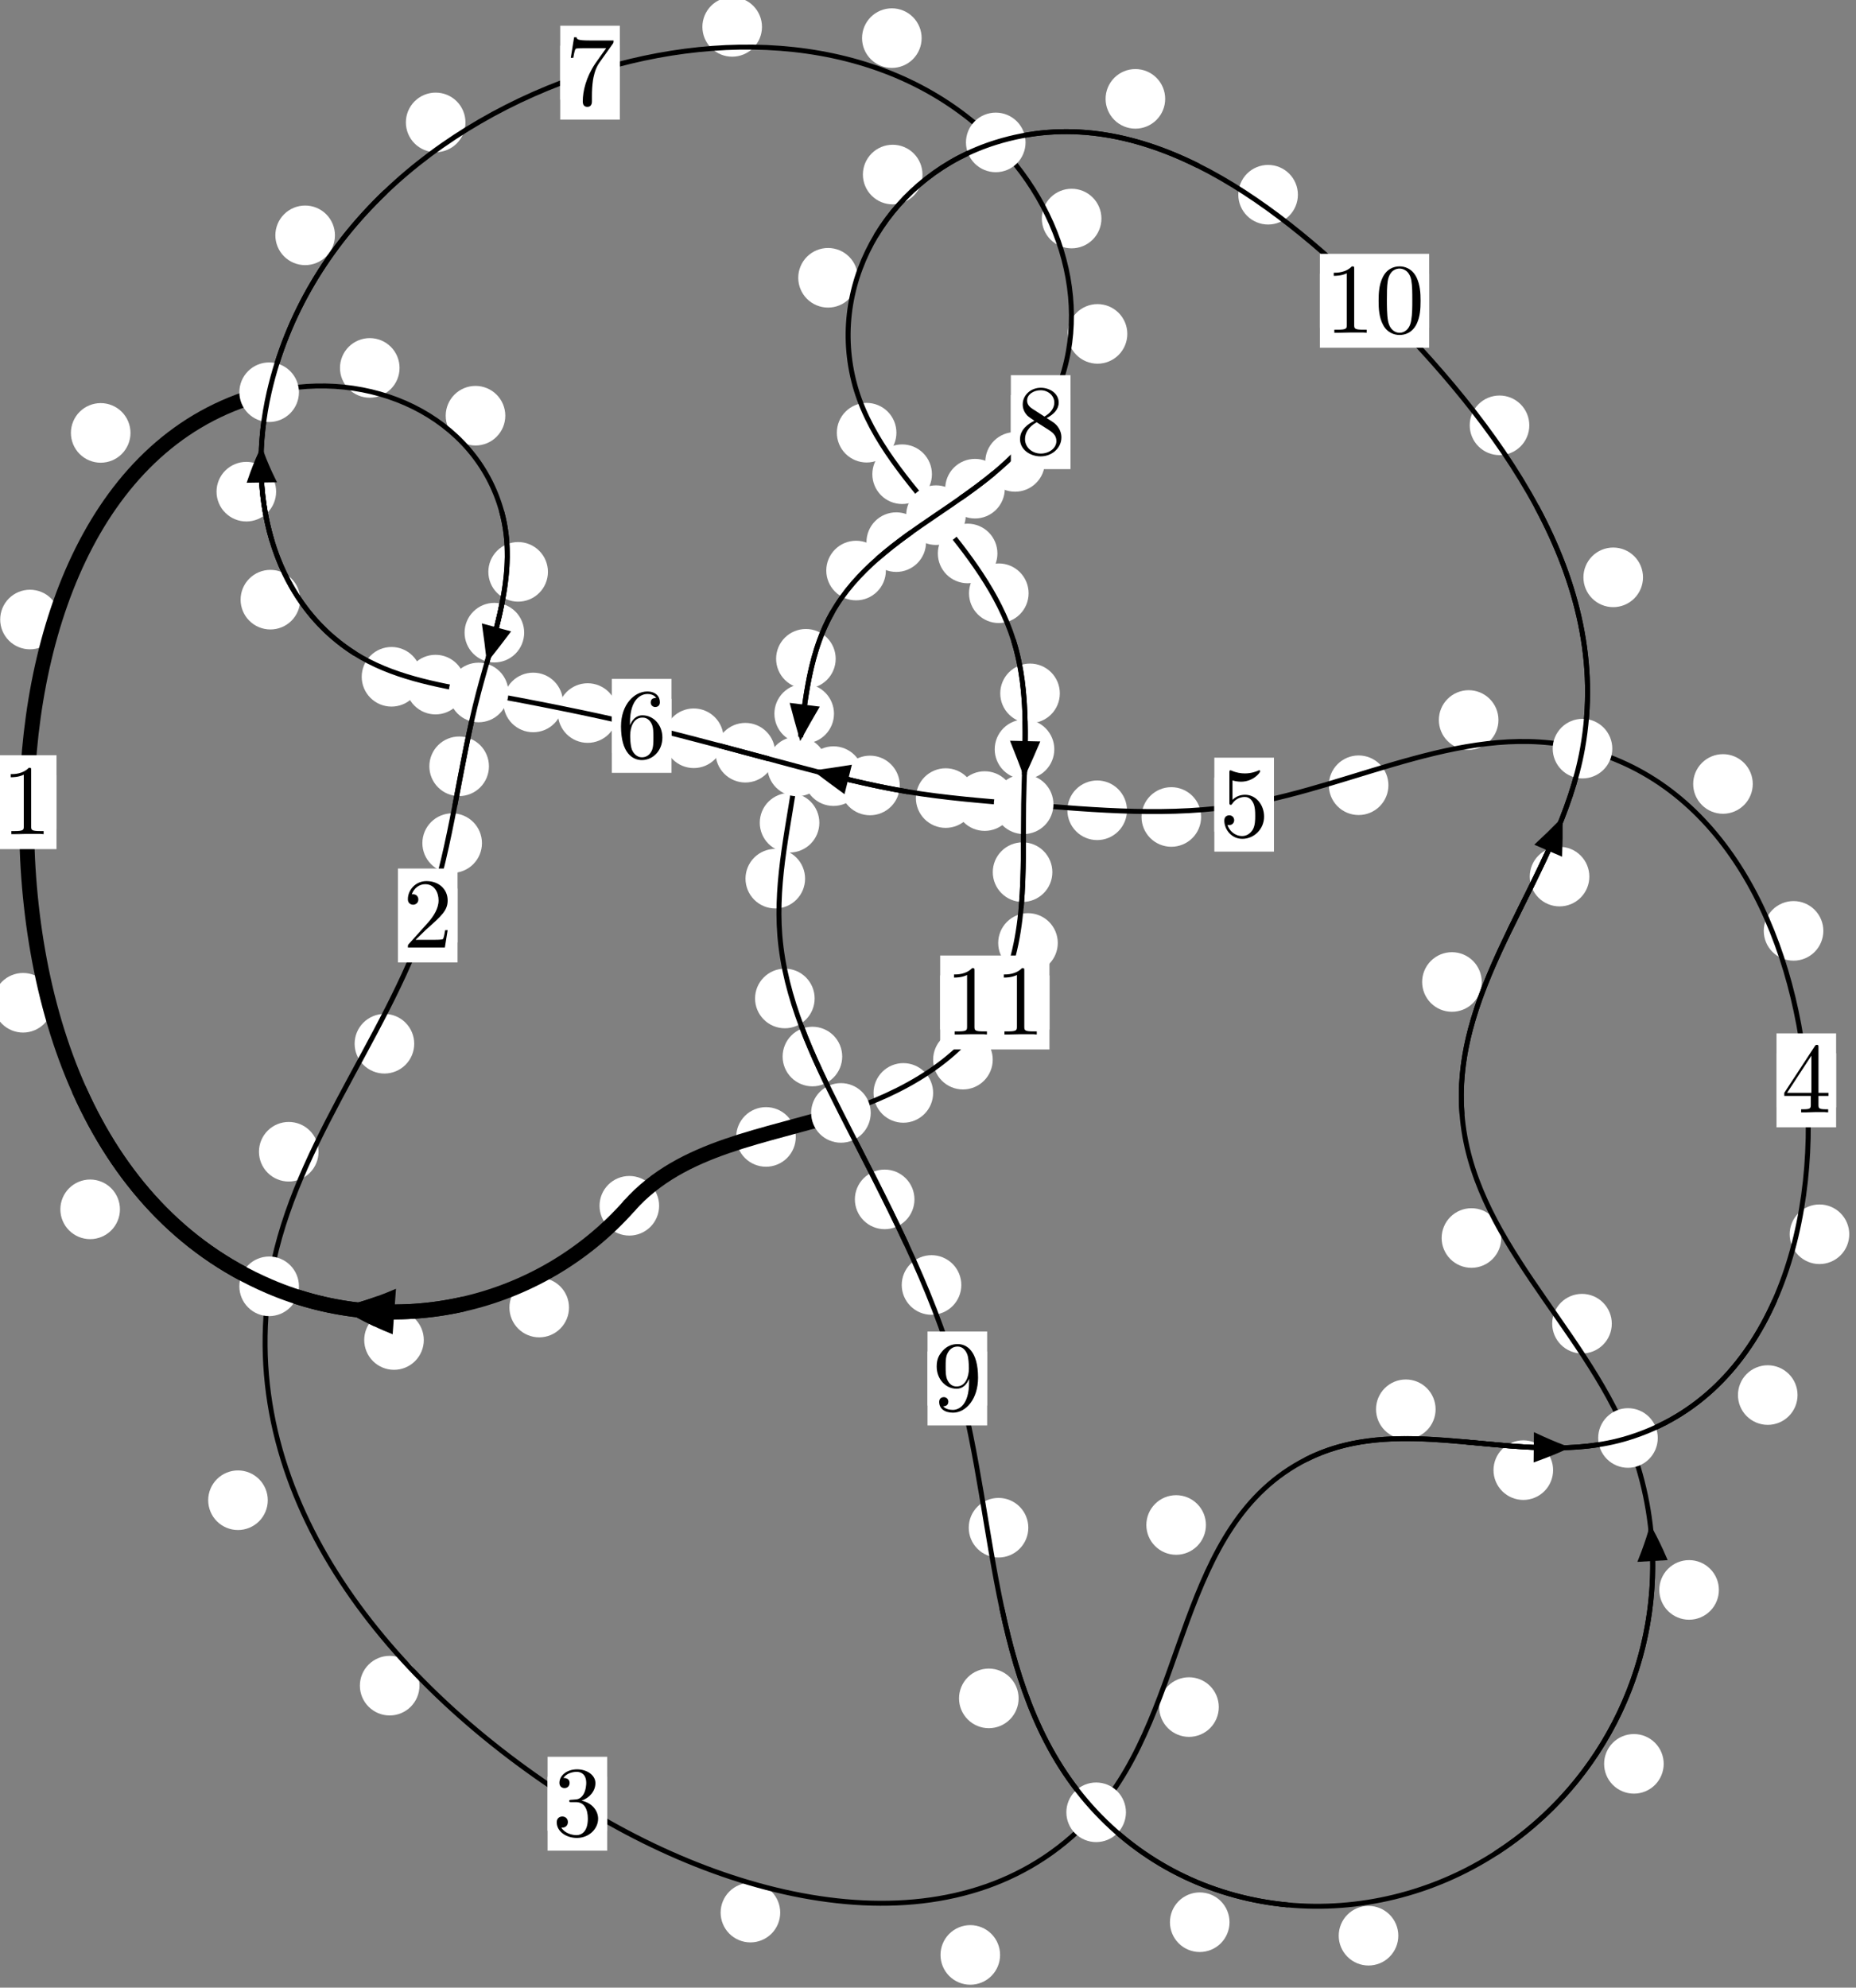 <?xml version="1.0"?>
<!-- Created by MetaPost 1.999 on 2021.07.05:2356 -->
<svg version="1.1" xmlns="http://www.w3.org/2000/svg" xmlns:xlink="http://www.w3.org/1999/xlink" width="186.187" height="199.334" viewBox="0 0 186.187 199.334">
<rect x="0" y="0" width="186.187" height="199.334" fill="#808080" stroke="none"/>
<!-- Original BoundingBox: -27.676102 -70.041275 158.511108 129.292694 -->
  <defs>
    <g transform="scale(0.01,0.01)" id="GLYPHcmr10_48">
      <path style="fill-rule: evenodd;" d="M460 -320C460 -400,455 -480,420 -554C374 -650,292 -666,250 -666C190 -666,117 -640,76 -547C44 -478,39 -400,39 -320C39 -245,43 -155,84 -79C127 2,200 22,249 22C303 22,379 1,423 -94C455 -163,460 -241,460 -320M249 -0C210 -0,151 -25,133 -121C122 -181,122 -273,122 -332C122 -396,122 -462,130 -516C149 -635,224 -644,249 -644C282 -644,348 -626,367 -527C377 -471,377 -395,377 -332C377 -257,377 -189,366 -125C351 -30,294 -0,249 -0"></path>
    </g>
    <g transform="scale(0.01,0.01)" id="GLYPHcmr10_49">
      <path style="fill-rule: evenodd;" d="M294 -640C294 -664,294 -666,271 -666C209 -602,121 -602,89 -602L89 -571C109 -571,168 -571,220 -597L220 -79C220 -43,217 -31,127 -31L95 -31L95 -0L257 -0L130 -3L217 -3L257 -3L297 -3L384 -3L419 -0L419 -31L387 -31C297 -31,294 -42,294 -79"></path>
    </g>
    <g transform="scale(0.01,0.01)" id="GLYPHcmr10_50">
      <path style="fill-rule: evenodd;" d="M127 -77L233 -180C389 -318,449 -372,449 -472C449 -586,359 -666,237 -666C124 -666,50 -574,50 -485C50 -429,100 -429,103 -429C120 -429,155 -441,155 -482C155 -508,137 -534,102 -534C94 -534,92 -534,89 -533C112 -598,166 -635,224 -635C315 -635,358 -554,358 -472C358 -392,308 -313,253 -251L61 -37C50 -26,50 -24,50 -0L421 -0L449 -174L424 -174C419 -144,412 -100,402 -85C395 -77,329 -77,307 -77"></path>
    </g>
    <g transform="scale(0.01,0.01)" id="GLYPHcmr10_51">
      <path style="fill-rule: evenodd;" d="M290 -352C372 -379,430 -449,430 -528C430 -610,342 -666,246 -666C145 -666,69 -606,69 -530C69 -497,91 -478,120 -478C151 -478,171 -500,171 -529C171 -579,124 -579,109 -579C140 -628,206 -641,242 -641C283 -641,338 -619,338 -529C338 -517,336 -459,310 -415C280 -367,246 -364,221 -363C213 -362,189 -360,182 -360C174 -359,167 -358,167 -348C167 -337,174 -337,191 -337L235 -337C317 -337,354 -269,354 -171C354 -35,285 -6,241 -6C198 -6,123 -23,88 -82C123 -77,154 -99,154 -137C154 -173,127 -193,98 -193C74 -193,42 -179,42 -135C42 -44,135 22,244 22C366 22,457 -69,457 -171C457 -253,394 -331,290 -352"></path>
    </g>
    <g transform="scale(0.01,0.01)" id="GLYPHcmr10_52">
      <path style="fill-rule: evenodd;" d="M294 -165L294 -78C294 -42,292 -31,218 -31L197 -31L197 -0L332 -0L238 -3L290 -3L332 -3L374 -3L427 -3L468 -0L468 -31L447 -31C373 -31,371 -42,371 -78L371 -165L471 -165L471 -196L371 -196L371 -651C371 -671,371 -677,355 -677C346 -677,343 -677,335 -665L28 -196L28 -165M300 -196L56 -196L300 -569"></path>
    </g>
    <g transform="scale(0.01,0.01)" id="GLYPHcmr10_53">
      <path style="fill-rule: evenodd;" d="M449 -201C449 -320,367 -420,259 -420C211 -420,168 -404,132 -369L132 -564C152 -558,185 -551,217 -551C340 -551,410 -642,410 -655C410 -661,407 -666,400 -666C399 -666,397 -666,392 -663C372 -654,323 -634,256 -634C216 -634,170 -641,123 -662C115 -665,113 -665,111 -665C101 -665,101 -657,101 -641L101 -345C101 -327,101 -319,115 -319C122 -319,124 -322,128 -328C139 -344,176 -398,257 -398C309 -398,334 -352,342 -334C358 -297,360 -258,360 -208C360 -173,360 -113,336 -71C312 -32,275 -6,229 -6C156 -6,99 -59,82 -118C85 -117,88 -116,99 -116C132 -116,149 -141,149 -165C149 -189,132 -214,99 -214C85 -214,50 -207,50 -161C50 -75,119 22,231 22C347 22,449 -74,449 -201"></path>
    </g>
    <g transform="scale(0.01,0.01)" id="GLYPHcmr10_54">
      <path style="fill-rule: evenodd;" d="M132 -328L132 -352C132 -605,256 -641,307 -641C331 -641,373 -635,395 -601C380 -601,340 -601,340 -556C340 -525,364 -510,386 -510C402 -510,432 -519,432 -558C432 -618,388 -666,305 -666C177 -666,42 -537,42 -316C42 -49,158 22,251 22C362 22,457 -72,457 -204C457 -331,368 -427,257 -427C189 -427,152 -376,132 -328M251 -6C188 -6,158 -66,152 -81C134 -128,134 -208,134 -226C134 -304,166 -404,256 -404C272 -404,318 -404,349 -342C367 -305,367 -254,367 -205C367 -157,367 -107,350 -71C320 -11,274 -6,251 -6"></path>
    </g>
    <g transform="scale(0.01,0.01)" id="GLYPHcmr10_55">
      <path style="fill-rule: evenodd;" d="M476 -609C485 -621,485 -623,485 -644L242 -644C120 -644,118 -657,114 -676L89 -676L56 -470L81 -470C84 -486,93 -549,106 -561C113 -567,191 -567,204 -567L411 -567C400 -551,321 -442,299 -409C209 -274,176 -135,176 -33C176 -23,176 22,222 22C268 22,268 -23,268 -33L268 -84C268 -139,271 -194,279 -248C283 -271,297 -357,341 -419"></path>
    </g>
    <g transform="scale(0.01,0.01)" id="GLYPHcmr10_56">
      <path style="fill-rule: evenodd;" d="M163 -457C117 -487,113 -521,113 -538C113 -599,178 -641,249 -641C322 -641,386 -589,386 -517C386 -460,347 -412,287 -377M309 -362C381 -399,430 -451,430 -517C430 -609,341 -666,250 -666C150 -666,69 -592,69 -499C69 -481,71 -436,113 -389C124 -377,161 -352,186 -335C128 -306,42 -250,42 -151C42 -45,144 22,249 22C362 22,457 -61,457 -168C457 -204,446 -249,408 -291C389 -312,373 -322,309 -362M209 -320L332 -242C360 -223,407 -193,407 -132C407 -58,332 -6,250 -6C164 -6,92 -68,92 -151C92 -209,124 -273,209 -320"></path>
    </g>
    <g transform="scale(0.01,0.01)" id="GLYPHcmr10_57">
      <path style="fill-rule: evenodd;" d="M367 -318L367 -286C367 -52,263 -6,205 -6C188 -6,134 -8,107 -42C151 -42,159 -71,159 -88C159 -119,135 -134,113 -134C97 -134,67 -125,67 -86C67 -19,121 22,206 22C335 22,457 -114,457 -329C457 -598,342 -666,253 -666C198 -666,149 -648,106 -603C65 -558,42 -516,42 -441C42 -316,130 -218,242 -218C303 -218,344 -260,367 -318M243 -241C227 -241,181 -241,150 -304C132 -341,132 -391,132 -440C132 -494,132 -541,153 -578C180 -628,218 -641,253 -641C299 -641,332 -607,349 -562C361 -530,365 -467,365 -421C365 -338,331 -241,243 -241"></path>
    </g>
  </defs>
  <path d="M57.081 131.129C57.081 130.336,56.766 129.576,56.206 129.016C55.645 128.455,54.885 128.14,54.092 128.14C53.3 128.14,52.54 128.455,51.979 129.016C51.419 129.576,51.104 130.336,51.104 131.129C51.104 131.922,51.419 132.682,51.979 133.242C52.54 133.803,53.3 134.118,54.092 134.118C54.885 134.118,55.645 133.803,56.206 133.242C56.766 132.682,57.081 131.922,57.081 131.129Z" style="fill: rgb(100%,100%,100%);stroke: none;"></path>
  <path d="M66.121 120.923C66.121 120.13,65.806 119.37,65.246 118.81C64.686 118.249,63.925 117.934,63.133 117.934C62.34 117.934,61.58 118.249,61.019 118.81C60.459 119.37,60.144 120.13,60.144 120.923C60.144 121.716,60.459 122.476,61.019 123.036C61.58 123.597,62.34 123.912,63.133 123.912C63.925 123.912,64.686 123.597,65.246 123.036C65.806 122.476,66.121 121.716,66.121 120.923Z" style="fill: rgb(100%,100%,100%);stroke: none;"></path>
  <path d="M12.033 121.28C12.033 120.487,11.718 119.727,11.158 119.167C10.597 118.606,9.837 118.291,9.044 118.291C8.251 118.291,7.491 118.606,6.931 119.167C6.37 119.727,6.055 120.487,6.055 121.28C6.055 122.073,6.37 122.833,6.931 123.393C7.491 123.954,8.251 124.269,9.044 124.269C9.837 124.269,10.597 123.954,11.158 123.393C11.718 122.833,12.033 122.073,12.033 121.28Z" style="fill: rgb(100%,100%,100%);stroke: none;"></path>
  <path d="M42.514 134.385C42.514 133.593,42.199 132.832,41.639 132.272C41.078 131.711,40.318 131.397,39.525 131.397C38.733 131.397,37.973 131.711,37.412 132.272C36.852 132.832,36.537 133.593,36.537 134.385C36.537 135.178,36.852 135.938,37.412 136.499C37.973 137.059,38.733 137.374,39.525 137.374C40.318 137.374,41.078 137.059,41.639 136.499C42.199 135.938,42.514 135.178,42.514 134.385Z" style="fill: rgb(100%,100%,100%);stroke: none;"></path>
  <path d="M5.996 62.13C5.996 61.337,5.681 60.577,5.121 60.016C4.56 59.456,3.8 59.141,3.007 59.141C2.215 59.141,1.454 59.456,0.894 60.016C0.334 60.577,0.019 61.337,0.019 62.13C0.019 62.922,0.334 63.683,0.894 64.243C1.454 64.804,2.215 65.118,3.007 65.118C3.8 65.118,4.56 64.804,5.121 64.243C5.681 63.683,5.996 62.922,5.996 62.13Z" style="fill: rgb(100%,100%,100%);stroke: none;"></path>
  <path d="M5.301 100.563C5.301 99.771,4.986 99.011,4.426 98.45C3.865 97.89,3.105 97.575,2.313 97.575C1.52 97.575,0.76 97.89,0.199 98.45C-0.361 99.011,-0.676 99.771,-0.676 100.563C-0.676 101.356,-0.361 102.116,0.199 102.677C0.76 103.237,1.52 103.552,2.313 103.552C3.105 103.552,3.865 103.237,4.426 102.677C4.986 102.116,5.301 101.356,5.301 100.563Z" style="fill: rgb(100%,100%,100%);stroke: none;"></path>
  <path d="M40.082 36.897C40.082 36.104,39.767 35.344,39.207 34.783C38.646 34.223,37.886 33.908,37.093 33.908C36.301 33.908,35.541 34.223,34.98 34.783C34.42 35.344,34.105 36.104,34.105 36.897C34.105 37.689,34.42 38.45,34.98 39.01C35.541 39.57,36.301 39.885,37.093 39.885C37.886 39.885,38.646 39.57,39.207 39.01C39.767 38.45,40.082 37.689,40.082 36.897Z" style="fill: rgb(100%,100%,100%);stroke: none;"></path>
  <path d="M13.09 43.415C13.09 42.623,12.775 41.862,12.215 41.302C11.654 40.741,10.894 40.426,10.102 40.426C9.309 40.426,8.549 40.741,7.988 41.302C7.428 41.862,7.113 42.623,7.113 43.415C7.113 44.208,7.428 44.968,7.988 45.529C8.549 46.089,9.309 46.404,10.102 46.404C10.894 46.404,11.654 46.089,12.215 45.529C12.775 44.968,13.09 44.208,13.09 43.415Z" style="fill: rgb(100%,100%,100%);stroke: none;"></path>
  <path d="M54.967 57.349C54.967 56.556,54.652 55.796,54.091 55.236C53.531 54.675,52.771 54.36,51.978 54.36C51.185 54.36,50.425 54.675,49.865 55.236C49.304 55.796,48.989 56.556,48.989 57.349C48.989 58.142,49.304 58.902,49.865 59.462C50.425 60.023,51.185 60.338,51.978 60.338C52.771 60.338,53.531 60.023,54.091 59.462C54.652 58.902,54.967 58.142,54.967 57.349Z" style="fill: rgb(100%,100%,100%);stroke: none;"></path>
  <path d="M50.69 41.69C50.69 40.897,50.375 40.137,49.814 39.576C49.254 39.016,48.494 38.701,47.701 38.701C46.908 38.701,46.148 39.016,45.588 39.576C45.027 40.137,44.712 40.897,44.712 41.69C44.712 42.482,45.027 43.242,45.588 43.803C46.148 44.363,46.908 44.678,47.701 44.678C48.494 44.678,49.254 44.363,49.814 43.803C50.375 43.242,50.69 42.482,50.69 41.69Z" style="fill: rgb(100%,100%,100%);stroke: none;"></path>
  <path d="M49.049 76.849C49.049 76.056,48.734 75.296,48.174 74.735C47.613 74.175,46.853 73.86,46.06 73.86C45.268 73.86,44.507 74.175,43.947 74.735C43.386 75.296,43.071 76.056,43.071 76.849C43.071 77.641,43.386 78.402,43.947 78.962C44.507 79.523,45.268 79.837,46.06 79.837C46.853 79.837,47.613 79.523,48.174 78.962C48.734 78.402,49.049 77.641,49.049 76.849Z" style="fill: rgb(100%,100%,100%);stroke: none;"></path>
  <path d="M52.583 63.447C52.583 62.654,52.268 61.894,51.707 61.333C51.147 60.773,50.387 60.458,49.594 60.458C48.801 60.458,48.041 60.773,47.481 61.333C46.92 61.894,46.605 62.654,46.605 63.447C46.605 64.239,46.92 64.999,47.481 65.56C48.041 66.12,48.801 66.435,49.594 66.435C50.387 66.435,51.147 66.12,51.707 65.56C52.268 64.999,52.583 64.239,52.583 63.447Z" style="fill: rgb(100%,100%,100%);stroke: none;"></path>
  <path d="M41.553 104.673C41.553 103.88,41.238 103.12,40.677 102.56C40.117 101.999,39.357 101.684,38.564 101.684C37.771 101.684,37.011 101.999,36.451 102.56C35.89 103.12,35.575 103.88,35.575 104.673C35.575 105.466,35.89 106.226,36.451 106.786C37.011 107.347,37.771 107.662,38.564 107.662C39.357 107.662,40.117 107.347,40.677 106.786C41.238 106.226,41.553 105.466,41.553 104.673Z" style="fill: rgb(100%,100%,100%);stroke: none;"></path>
  <path d="M48.348 84.555C48.348 83.762,48.033 83.002,47.473 82.441C46.912 81.881,46.152 81.566,45.359 81.566C44.567 81.566,43.806 81.881,43.246 82.441C42.686 83.002,42.371 83.762,42.371 84.555C42.371 85.347,42.686 86.107,43.246 86.668C43.806 87.228,44.567 87.543,45.359 87.543C46.152 87.543,46.912 87.228,47.473 86.668C48.033 86.107,48.348 85.347,48.348 84.555Z" style="fill: rgb(100%,100%,100%);stroke: none;"></path>
  <path d="M26.862 150.453C26.862 149.66,26.547 148.9,25.987 148.339C25.426 147.779,24.666 147.464,23.873 147.464C23.081 147.464,22.321 147.779,21.76 148.339C21.2 148.9,20.885 149.66,20.885 150.453C20.885 151.245,21.2 152.005,21.76 152.566C22.321 153.126,23.081 153.441,23.873 153.441C24.666 153.441,25.426 153.126,25.987 152.566C26.547 152.005,26.862 151.245,26.862 150.453Z" style="fill: rgb(100%,100%,100%);stroke: none;"></path>
  <path d="M31.956 115.504C31.956 114.711,31.641 113.951,31.08 113.39C30.52 112.83,29.76 112.515,28.967 112.515C28.174 112.515,27.414 112.83,26.854 113.39C26.293 113.951,25.978 114.711,25.978 115.504C25.978 116.296,26.293 117.057,26.854 117.617C27.414 118.177,28.174 118.492,28.967 118.492C29.76 118.492,30.52 118.177,31.08 117.617C31.641 117.057,31.956 116.296,31.956 115.504Z" style="fill: rgb(100%,100%,100%);stroke: none;"></path>
  <path d="M78.268 191.807C78.268 191.015,77.953 190.254,77.393 189.694C76.832 189.133,76.072 188.819,75.28 188.819C74.487 188.819,73.727 189.133,73.166 189.694C72.606 190.254,72.291 191.015,72.291 191.807C72.291 192.6,72.606 193.36,73.166 193.921C73.727 194.481,74.487 194.796,75.28 194.796C76.072 194.796,76.832 194.481,77.393 193.921C77.953 193.36,78.268 192.6,78.268 191.807Z" style="fill: rgb(100%,100%,100%);stroke: none;"></path>
  <path d="M42.079 169.048C42.079 168.255,41.764 167.495,41.204 166.935C40.643 166.374,39.883 166.059,39.091 166.059C38.298 166.059,37.538 166.374,36.977 166.935C36.417 167.495,36.102 168.255,36.102 169.048C36.102 169.841,36.417 170.601,36.977 171.161C37.538 171.722,38.298 172.037,39.091 172.037C39.883 172.037,40.643 171.722,41.204 171.161C41.764 170.601,42.079 169.841,42.079 169.048Z" style="fill: rgb(100%,100%,100%);stroke: none;"></path>
  <path d="M122.265 171.196C122.265 170.404,121.95 169.643,121.39 169.083C120.829 168.522,120.069 168.208,119.276 168.208C118.484 168.208,117.723 168.522,117.163 169.083C116.602 169.643,116.287 170.404,116.287 171.196C116.287 171.989,116.602 172.749,117.163 173.31C117.723 173.87,118.484 174.185,119.276 174.185C120.069 174.185,120.829 173.87,121.39 173.31C121.95 172.749,122.265 171.989,122.265 171.196Z" style="fill: rgb(100%,100%,100%);stroke: none;"></path>
  <path d="M100.325 196.053C100.325 195.26,100.01 194.5,99.45 193.939C98.889 193.379,98.129 193.064,97.337 193.064C96.544 193.064,95.784 193.379,95.223 193.939C94.663 194.5,94.348 195.26,94.348 196.053C94.348 196.845,94.663 197.605,95.223 198.166C95.784 198.726,96.544 199.041,97.337 199.041C98.129 199.041,98.889 198.726,99.45 198.166C100.01 197.605,100.325 196.845,100.325 196.053Z" style="fill: rgb(100%,100%,100%);stroke: none;"></path>
  <path d="M144.014 141.33C144.014 140.538,143.699 139.777,143.139 139.217C142.578 138.657,141.818 138.342,141.026 138.342C140.233 138.342,139.473 138.657,138.912 139.217C138.352 139.777,138.037 140.538,138.037 141.33C138.037 142.123,138.352 142.883,138.912 143.444C139.473 144.004,140.233 144.319,141.026 144.319C141.818 144.319,142.578 144.004,143.139 143.444C143.699 142.883,144.014 142.123,144.014 141.33Z" style="fill: rgb(100%,100%,100%);stroke: none;"></path>
  <path d="M120.975 152.936C120.975 152.143,120.66 151.383,120.099 150.822C119.539 150.262,118.779 149.947,117.986 149.947C117.193 149.947,116.433 150.262,115.873 150.822C115.312 151.383,114.997 152.143,114.997 152.936C114.997 153.728,115.312 154.488,115.873 155.049C116.433 155.609,117.193 155.924,117.986 155.924C118.779 155.924,119.539 155.609,120.099 155.049C120.66 154.488,120.975 153.728,120.975 152.936Z" style="fill: rgb(100%,100%,100%);stroke: none;"></path>
  <path d="M180.323 139.905C180.323 139.113,180.008 138.352,179.447 137.792C178.887 137.231,178.126 136.917,177.334 136.917C176.541 136.917,175.781 137.231,175.22 137.792C174.66 138.352,174.345 139.113,174.345 139.905C174.345 140.698,174.66 141.458,175.22 142.019C175.781 142.579,176.541 142.894,177.334 142.894C178.126 142.894,178.887 142.579,179.447 142.019C180.008 141.458,180.323 140.698,180.323 139.905Z" style="fill: rgb(100%,100%,100%);stroke: none;"></path>
  <path d="M155.801 147.434C155.801 146.642,155.486 145.881,154.925 145.321C154.365 144.761,153.605 144.446,152.812 144.446C152.019 144.446,151.259 144.761,150.699 145.321C150.138 145.881,149.823 146.642,149.823 147.434C149.823 148.227,150.138 148.987,150.699 149.548C151.259 150.108,152.019 150.423,152.812 150.423C153.605 150.423,154.365 150.108,154.925 149.548C155.486 148.987,155.801 148.227,155.801 147.434Z" style="fill: rgb(100%,100%,100%);stroke: none;"></path>
  <path d="M182.911 93.354C182.911 92.561,182.596 91.801,182.036 91.241C181.475 90.68,180.715 90.365,179.923 90.365C179.13 90.365,178.37 90.68,177.809 91.241C177.249 91.801,176.934 92.561,176.934 93.354C176.934 94.147,177.249 94.907,177.809 95.467C178.37 96.028,179.13 96.343,179.923 96.343C180.715 96.343,181.475 96.028,182.036 95.467C182.596 94.907,182.911 94.147,182.911 93.354Z" style="fill: rgb(100%,100%,100%);stroke: none;"></path>
  <path d="M185.511 123.78C185.511 122.987,185.196 122.227,184.636 121.666C184.075 121.106,183.315 120.791,182.522 120.791C181.73 120.791,180.97 121.106,180.409 121.666C179.849 122.227,179.534 122.987,179.534 123.78C179.534 124.572,179.849 125.332,180.409 125.893C180.97 126.453,181.73 126.768,182.522 126.768C183.315 126.768,184.075 126.453,184.636 125.893C185.196 125.332,185.511 124.572,185.511 123.78Z" style="fill: rgb(100%,100%,100%);stroke: none;"></path>
  <path d="M150.319 72.206C150.319 71.413,150.004 70.653,149.443 70.093C148.883 69.532,148.123 69.217,147.33 69.217C146.537 69.217,145.777 69.532,145.217 70.093C144.656 70.653,144.341 71.413,144.341 72.206C144.341 72.999,144.656 73.759,145.217 74.319C145.777 74.88,146.537 75.195,147.33 75.195C148.123 75.195,148.883 74.88,149.443 74.319C150.004 73.759,150.319 72.999,150.319 72.206Z" style="fill: rgb(100%,100%,100%);stroke: none;"></path>
  <path d="M175.831 78.621C175.831 77.828,175.516 77.068,174.955 76.508C174.395 75.947,173.635 75.632,172.842 75.632C172.049 75.632,171.289 75.947,170.729 76.508C170.168 77.068,169.853 77.828,169.853 78.621C169.853 79.414,170.168 80.174,170.729 80.734C171.289 81.295,172.049 81.61,172.842 81.61C173.635 81.61,174.395 81.295,174.955 80.734C175.516 80.174,175.831 79.414,175.831 78.621Z" style="fill: rgb(100%,100%,100%);stroke: none;"></path>
  <path d="M120.491 81.932C120.491 81.139,120.176 80.379,119.616 79.818C119.055 79.258,118.295 78.943,117.502 78.943C116.71 78.943,115.95 79.258,115.389 79.818C114.829 80.379,114.514 81.139,114.514 81.932C114.514 82.724,114.829 83.484,115.389 84.045C115.95 84.605,116.71 84.92,117.502 84.92C118.295 84.92,119.055 84.605,119.616 84.045C120.176 83.484,120.491 82.724,120.491 81.932Z" style="fill: rgb(100%,100%,100%);stroke: none;"></path>
  <path d="M139.281 78.749C139.281 77.957,138.966 77.197,138.405 76.636C137.845 76.076,137.084 75.761,136.292 75.761C135.499 75.761,134.739 76.076,134.178 76.636C133.618 77.197,133.303 77.957,133.303 78.749C133.303 79.542,133.618 80.302,134.178 80.863C134.739 81.423,135.499 81.738,136.292 81.738C137.084 81.738,137.845 81.423,138.405 80.863C138.966 80.302,139.281 79.542,139.281 78.749Z" style="fill: rgb(100%,100%,100%);stroke: none;"></path>
  <path d="M101.769 80.337C101.769 79.544,101.454 78.784,100.893 78.223C100.333 77.663,99.573 77.348,98.78 77.348C97.987 77.348,97.227 77.663,96.667 78.223C96.106 78.784,95.791 79.544,95.791 80.337C95.791 81.13,96.106 81.89,96.667 82.45C97.227 83.011,97.987 83.326,98.78 83.326C99.573 83.326,100.333 83.011,100.893 82.45C101.454 81.89,101.769 81.13,101.769 80.337Z" style="fill: rgb(100%,100%,100%);stroke: none;"></path>
  <path d="M113.054 81.26C113.054 80.467,112.739 79.707,112.178 79.147C111.618 78.586,110.858 78.271,110.065 78.271C109.272 78.271,108.512 78.586,107.952 79.147C107.391 79.707,107.076 80.467,107.076 81.26C107.076 82.053,107.391 82.813,107.952 83.373C108.512 83.934,109.272 84.249,110.065 84.249C110.858 84.249,111.618 83.934,112.178 83.373C112.739 82.813,113.054 82.053,113.054 81.26Z" style="fill: rgb(100%,100%,100%);stroke: none;"></path>
  <path d="M90.262 78.771C90.262 77.979,89.948 77.218,89.387 76.658C88.827 76.097,88.066 75.782,87.274 75.782C86.481 75.782,85.721 76.097,85.16 76.658C84.6 77.218,84.285 77.979,84.285 78.771C84.285 79.564,84.6 80.324,85.16 80.885C85.721 81.445,86.481 81.76,87.274 81.76C88.066 81.76,88.827 81.445,89.387 80.885C89.948 80.324,90.262 79.564,90.262 78.771Z" style="fill: rgb(100%,100%,100%);stroke: none;"></path>
  <path d="M97.855 80.036C97.855 79.244,97.54 78.484,96.98 77.923C96.419 77.363,95.659 77.048,94.867 77.048C94.074 77.048,93.314 77.363,92.753 77.923C92.193 78.484,91.878 79.244,91.878 80.036C91.878 80.829,92.193 81.589,92.753 82.15C93.314 82.71,94.074 83.025,94.867 83.025C95.659 83.025,96.419 82.71,96.98 82.15C97.54 81.589,97.855 80.829,97.855 80.036Z" style="fill: rgb(100%,100%,100%);stroke: none;"></path>
  <path d="M77.759 75.486C77.759 74.693,77.444 73.933,76.884 73.373C76.324 72.812,75.563 72.497,74.771 72.497C73.978 72.497,73.218 72.812,72.657 73.373C72.097 73.933,71.782 74.693,71.782 75.486C71.782 76.279,72.097 77.039,72.657 77.599C73.218 78.16,73.978 78.475,74.771 78.475C75.563 78.475,76.324 78.16,76.884 77.599C77.444 77.039,77.759 76.279,77.759 75.486Z" style="fill: rgb(100%,100%,100%);stroke: none;"></path>
  <path d="M86.601 77.835C86.601 77.042,86.286 76.282,85.726 75.722C85.165 75.161,84.405 74.846,83.612 74.846C82.82 74.846,82.059 75.161,81.499 75.722C80.938 76.282,80.624 77.042,80.624 77.835C80.624 78.628,80.938 79.388,81.499 79.948C82.059 80.509,82.82 80.824,83.612 80.824C84.405 80.824,85.165 80.509,85.726 79.948C86.286 79.388,86.601 78.628,86.601 77.835Z" style="fill: rgb(100%,100%,100%);stroke: none;"></path>
  <path d="M61.941 71.51C61.941 70.717,61.626 69.957,61.066 69.396C60.505 68.836,59.745 68.521,58.953 68.521C58.16 68.521,57.4 68.836,56.839 69.396C56.279 69.957,55.964 70.717,55.964 71.51C55.964 72.302,56.279 73.062,56.839 73.623C57.4 74.183,58.16 74.498,58.953 74.498C59.745 74.498,60.505 74.183,61.066 73.623C61.626 73.062,61.941 72.302,61.941 71.51Z" style="fill: rgb(100%,100%,100%);stroke: none;"></path>
  <path d="M72.584 74.038C72.584 73.245,72.269 72.485,71.709 71.925C71.148 71.364,70.388 71.049,69.596 71.049C68.803 71.049,68.043 71.364,67.482 71.925C66.922 72.485,66.607 73.245,66.607 74.038C66.607 74.831,66.922 75.591,67.482 76.151C68.043 76.712,68.803 77.027,69.596 77.027C70.388 77.027,71.148 76.712,71.709 76.151C72.269 75.591,72.584 74.831,72.584 74.038Z" style="fill: rgb(100%,100%,100%);stroke: none;"></path>
  <path d="M46.677 68.657C46.677 67.864,46.363 67.104,45.802 66.544C45.242 65.983,44.481 65.668,43.689 65.668C42.896 65.668,42.136 65.983,41.575 66.544C41.015 67.104,40.7 67.864,40.7 68.657C40.7 69.45,41.015 70.21,41.575 70.77C42.136 71.331,42.896 71.646,43.689 71.646C44.481 71.646,45.242 71.331,45.802 70.77C46.363 70.21,46.677 69.45,46.677 68.657Z" style="fill: rgb(100%,100%,100%);stroke: none;"></path>
  <path d="M56.476 70.446C56.476 69.653,56.161 68.893,55.601 68.332C55.041 67.772,54.28 67.457,53.488 67.457C52.695 67.457,51.935 67.772,51.374 68.332C50.814 68.893,50.499 69.653,50.499 70.446C50.499 71.238,50.814 71.999,51.374 72.559C51.935 73.12,52.695 73.434,53.488 73.434C54.28 73.434,55.041 73.12,55.601 72.559C56.161 71.999,56.476 71.238,56.476 70.446Z" style="fill: rgb(100%,100%,100%);stroke: none;"></path>
  <path d="M30.114 60.138C30.114 59.346,29.799 58.586,29.238 58.025C28.678 57.465,27.918 57.15,27.125 57.15C26.332 57.15,25.572 57.465,25.012 58.025C24.451 58.586,24.136 59.346,24.136 60.138C24.136 60.931,24.451 61.691,25.012 62.252C25.572 62.812,26.332 63.127,27.125 63.127C27.918 63.127,28.678 62.812,29.238 62.252C29.799 61.691,30.114 60.931,30.114 60.138Z" style="fill: rgb(100%,100%,100%);stroke: none;"></path>
  <path d="M42.263 67.873C42.263 67.08,41.948 66.32,41.388 65.76C40.827 65.199,40.067 64.884,39.274 64.884C38.482 64.884,37.721 65.199,37.161 65.76C36.601 66.32,36.286 67.08,36.286 67.873C36.286 68.666,36.601 69.426,37.161 69.986C37.721 70.547,38.482 70.862,39.274 70.862C40.067 70.862,40.827 70.547,41.388 69.986C41.948 69.426,42.263 68.666,42.263 67.873Z" style="fill: rgb(100%,100%,100%);stroke: none;"></path>
  <path d="M33.6 23.6C33.6 22.808,33.285 22.048,32.725 21.487C32.164 20.927,31.404 20.612,30.611 20.612C29.819 20.612,29.059 20.927,28.498 21.487C27.938 22.048,27.623 22.808,27.623 23.6C27.623 24.393,27.938 25.153,28.498 25.714C29.059 26.274,29.819 26.589,30.611 26.589C31.404 26.589,32.164 26.274,32.725 25.714C33.285 25.153,33.6 24.393,33.6 23.6Z" style="fill: rgb(100%,100%,100%);stroke: none;"></path>
  <path d="M27.699 49.308C27.699 48.515,27.384 47.755,26.824 47.195C26.264 46.634,25.503 46.319,24.711 46.319C23.918 46.319,23.158 46.634,22.597 47.195C22.037 47.755,21.722 48.515,21.722 49.308C21.722 50.101,22.037 50.861,22.597 51.421C23.158 51.982,23.918 52.297,24.711 52.297C25.503 52.297,26.264 51.982,26.824 51.421C27.384 50.861,27.699 50.101,27.699 49.308Z" style="fill: rgb(100%,100%,100%);stroke: none;"></path>
  <path d="M76.439 2.696C76.439 1.903,76.124 1.143,75.563 0.583C75.003 0.022,74.243 -0.293,73.45 -0.293C72.657 -0.293,71.897 0.022,71.337 0.583C70.776 1.143,70.461 1.903,70.461 2.696C70.461 3.489,70.776 4.249,71.337 4.809C71.897 5.37,72.657 5.685,73.45 5.685C74.243 5.685,75.003 5.37,75.563 4.809C76.124 4.249,76.439 3.489,76.439 2.696Z" style="fill: rgb(100%,100%,100%);stroke: none;"></path>
  <path d="M46.693 12.276C46.693 11.483,46.378 10.723,45.818 10.162C45.258 9.602,44.497 9.287,43.705 9.287C42.912 9.287,42.152 9.602,41.591 10.162C41.031 10.723,40.716 11.483,40.716 12.276C40.716 13.068,41.031 13.828,41.591 14.389C42.152 14.949,42.912 15.264,43.705 15.264C44.497 15.264,45.258 14.949,45.818 14.389C46.378 13.828,46.693 13.068,46.693 12.276Z" style="fill: rgb(100%,100%,100%);stroke: none;"></path>
  <path d="M110.491 21.918C110.491 21.125,110.176 20.365,109.615 19.804C109.055 19.244,108.294 18.929,107.502 18.929C106.709 18.929,105.949 19.244,105.388 19.804C104.828 20.365,104.513 21.125,104.513 21.918C104.513 22.71,104.828 23.471,105.388 24.031C105.949 24.591,106.709 24.906,107.502 24.906C108.294 24.906,109.055 24.591,109.615 24.031C110.176 23.471,110.491 22.71,110.491 21.918Z" style="fill: rgb(100%,100%,100%);stroke: none;"></path>
  <path d="M92.455 3.823C92.455 3.03,92.14 2.27,91.58 1.709C91.019 1.149,90.259 0.834,89.467 0.834C88.674 0.834,87.914 1.149,87.353 1.709C86.793 2.27,86.478 3.03,86.478 3.823C86.478 4.615,86.793 5.376,87.353 5.936C87.914 6.496,88.674 6.811,89.467 6.811C90.259 6.811,91.019 6.496,91.58 5.936C92.14 5.376,92.455 4.615,92.455 3.823Z" style="fill: rgb(100%,100%,100%);stroke: none;"></path>
  <path d="M104.817 46.322C104.817 45.529,104.502 44.769,103.942 44.209C103.381 43.648,102.621 43.333,101.828 43.333C101.036 43.333,100.276 43.648,99.715 44.209C99.155 44.769,98.84 45.529,98.84 46.322C98.84 47.115,99.155 47.875,99.715 48.435C100.276 48.996,101.036 49.311,101.828 49.311C102.621 49.311,103.381 48.996,103.942 48.435C104.502 47.875,104.817 47.115,104.817 46.322Z" style="fill: rgb(100%,100%,100%);stroke: none;"></path>
  <path d="M113.088 33.485C113.088 32.693,112.773 31.932,112.212 31.372C111.652 30.812,110.892 30.497,110.099 30.497C109.306 30.497,108.546 30.812,107.986 31.372C107.425 31.932,107.11 32.693,107.11 33.485C107.11 34.278,107.425 35.038,107.986 35.599C108.546 36.159,109.306 36.474,110.099 36.474C110.892 36.474,111.652 36.159,112.212 35.599C112.773 35.038,113.088 34.278,113.088 33.485Z" style="fill: rgb(100%,100%,100%);stroke: none;"></path>
  <path d="M92.899 54.368C92.899 53.576,92.584 52.816,92.024 52.255C91.463 51.695,90.703 51.38,89.91 51.38C89.118 51.38,88.357 51.695,87.797 52.255C87.236 52.816,86.922 53.576,86.922 54.368C86.922 55.161,87.236 55.921,87.797 56.482C88.357 57.042,89.118 57.357,89.91 57.357C90.703 57.357,91.463 57.042,92.024 56.482C92.584 55.921,92.899 55.161,92.899 54.368Z" style="fill: rgb(100%,100%,100%);stroke: none;"></path>
  <path d="M100.797 49.007C100.797 48.215,100.482 47.455,99.922 46.894C99.361 46.334,98.601 46.019,97.808 46.019C97.016 46.019,96.255 46.334,95.695 46.894C95.134 47.455,94.82 48.215,94.82 49.007C94.82 49.8,95.134 50.56,95.695 51.121C96.255 51.681,97.016 51.996,97.808 51.996C98.601 51.996,99.361 51.681,99.922 51.121C100.482 50.56,100.797 49.8,100.797 49.007Z" style="fill: rgb(100%,100%,100%);stroke: none;"></path>
  <path d="M83.833 66.066C83.833 65.274,83.518 64.513,82.958 63.953C82.397 63.393,81.637 63.078,80.844 63.078C80.052 63.078,79.291 63.393,78.731 63.953C78.17 64.513,77.856 65.274,77.856 66.066C77.856 66.859,78.17 67.619,78.731 68.18C79.291 68.74,80.052 69.055,80.844 69.055C81.637 69.055,82.397 68.74,82.958 68.18C83.518 67.619,83.833 66.859,83.833 66.066Z" style="fill: rgb(100%,100%,100%);stroke: none;"></path>
  <path d="M88.868 57.217C88.868 56.424,88.553 55.664,87.992 55.104C87.432 54.543,86.672 54.228,85.879 54.228C85.086 54.228,84.326 54.543,83.766 55.104C83.205 55.664,82.89 56.424,82.89 57.217C82.89 58.01,83.205 58.77,83.766 59.33C84.326 59.891,85.086 60.206,85.879 60.206C86.672 60.206,87.432 59.891,87.992 59.33C88.553 58.77,88.868 58.01,88.868 57.217Z" style="fill: rgb(100%,100%,100%);stroke: none;"></path>
  <path d="M82.194 82.51C82.194 81.717,81.879 80.957,81.319 80.396C80.758 79.836,79.998 79.521,79.205 79.521C78.413 79.521,77.653 79.836,77.092 80.396C76.532 80.957,76.217 81.717,76.217 82.51C76.217 83.302,76.532 84.062,77.092 84.623C77.653 85.183,78.413 85.498,79.205 85.498C79.998 85.498,80.758 85.183,81.319 84.623C81.879 84.062,82.194 83.302,82.194 82.51Z" style="fill: rgb(100%,100%,100%);stroke: none;"></path>
  <path d="M83.662 71.576C83.662 70.783,83.347 70.023,82.787 69.462C82.226 68.902,81.466 68.587,80.674 68.587C79.881 68.587,79.121 68.902,78.56 69.462C78 70.023,77.685 70.783,77.685 71.576C77.685 72.368,78 73.129,78.56 73.689C79.121 74.25,79.881 74.564,80.674 74.564C81.466 74.564,82.226 74.25,82.787 73.689C83.347 73.129,83.662 72.368,83.662 71.576Z" style="fill: rgb(100%,100%,100%);stroke: none;"></path>
  <path d="M81.722 100.132C81.722 99.339,81.407 98.579,80.847 98.019C80.286 97.458,79.526 97.143,78.734 97.143C77.941 97.143,77.181 97.458,76.62 98.019C76.06 98.579,75.745 99.339,75.745 100.132C75.745 100.925,76.06 101.685,76.62 102.245C77.181 102.806,77.941 103.121,78.734 103.121C79.526 103.121,80.286 102.806,80.847 102.245C81.407 101.685,81.722 100.925,81.722 100.132Z" style="fill: rgb(100%,100%,100%);stroke: none;"></path>
  <path d="M80.763 88.117C80.763 87.325,80.449 86.564,79.888 86.004C79.328 85.444,78.567 85.129,77.775 85.129C76.982 85.129,76.222 85.444,75.661 86.004C75.101 86.564,74.786 87.325,74.786 88.117C74.786 88.91,75.101 89.67,75.661 90.231C76.222 90.791,76.982 91.106,77.775 91.106C78.567 91.106,79.328 90.791,79.888 90.231C80.449 89.67,80.763 88.91,80.763 88.117Z" style="fill: rgb(100%,100%,100%);stroke: none;"></path>
  <path d="M91.735 120.281C91.735 119.488,91.42 118.728,90.86 118.168C90.299 117.607,89.539 117.292,88.746 117.292C87.954 117.292,87.194 117.607,86.633 118.168C86.073 118.728,85.758 119.488,85.758 120.281C85.758 121.074,86.073 121.834,86.633 122.394C87.194 122.955,87.954 123.27,88.746 123.27C89.539 123.27,90.299 122.955,90.86 122.394C91.42 121.834,91.735 121.074,91.735 120.281Z" style="fill: rgb(100%,100%,100%);stroke: none;"></path>
  <path d="M84.487 105.956C84.487 105.164,84.172 104.404,83.612 103.843C83.051 103.283,82.291 102.968,81.499 102.968C80.706 102.968,79.946 103.283,79.385 103.843C78.825 104.404,78.51 105.164,78.51 105.956C78.51 106.749,78.825 107.509,79.385 108.07C79.946 108.63,80.706 108.945,81.499 108.945C82.291 108.945,83.051 108.63,83.612 108.07C84.172 107.509,84.487 106.749,84.487 105.956Z" style="fill: rgb(100%,100%,100%);stroke: none;"></path>
  <path d="M103.157 153.209C103.157 152.416,102.842 151.656,102.282 151.095C101.721 150.535,100.961 150.22,100.168 150.22C99.376 150.22,98.616 150.535,98.055 151.095C97.495 151.656,97.18 152.416,97.18 153.209C97.18 154.001,97.495 154.762,98.055 155.322C98.616 155.882,99.376 156.197,100.168 156.197C100.961 156.197,101.721 155.882,102.282 155.322C102.842 154.762,103.157 154.001,103.157 153.209Z" style="fill: rgb(100%,100%,100%);stroke: none;"></path>
  <path d="M96.436 128.866C96.436 128.073,96.121 127.313,95.561 126.753C95 126.192,94.24 125.877,93.448 125.877C92.655 125.877,91.895 126.192,91.334 126.753C90.774 127.313,90.459 128.073,90.459 128.866C90.459 129.659,90.774 130.419,91.334 130.979C91.895 131.54,92.655 131.855,93.448 131.855C94.24 131.855,95 131.54,95.561 130.979C96.121 130.419,96.436 129.659,96.436 128.866Z" style="fill: rgb(100%,100%,100%);stroke: none;"></path>
  <path d="M123.341 192.772C123.341 191.979,123.026 191.219,122.466 190.659C121.905 190.098,121.145 189.783,120.353 189.783C119.56 189.783,118.8 190.098,118.239 190.659C117.679 191.219,117.364 191.979,117.364 192.772C117.364 193.565,117.679 194.325,118.239 194.885C118.8 195.446,119.56 195.761,120.353 195.761C121.145 195.761,121.905 195.446,122.466 194.885C123.026 194.325,123.341 193.565,123.341 192.772Z" style="fill: rgb(100%,100%,100%);stroke: none;"></path>
  <path d="M102.183 170.325C102.183 169.532,101.869 168.772,101.308 168.212C100.748 167.651,99.987 167.336,99.195 167.336C98.402 167.336,97.642 167.651,97.081 168.212C96.521 168.772,96.206 169.532,96.206 170.325C96.206 171.118,96.521 171.878,97.081 172.438C97.642 172.999,98.402 173.314,99.195 173.314C99.987 173.314,100.748 172.999,101.308 172.438C101.869 171.878,102.183 171.118,102.183 170.325Z" style="fill: rgb(100%,100%,100%);stroke: none;"></path>
  <path d="M166.896 176.889C166.896 176.097,166.581 175.337,166.021 174.776C165.46 174.216,164.7 173.901,163.907 173.901C163.115 173.901,162.355 174.216,161.794 174.776C161.234 175.337,160.919 176.097,160.919 176.889C160.919 177.682,161.234 178.442,161.794 179.003C162.355 179.563,163.115 179.878,163.907 179.878C164.7 179.878,165.46 179.563,166.021 179.003C166.581 178.442,166.896 177.682,166.896 176.889Z" style="fill: rgb(100%,100%,100%);stroke: none;"></path>
  <path d="M140.274 194.125C140.274 193.332,139.959 192.572,139.398 192.011C138.838 191.451,138.078 191.136,137.285 191.136C136.492 191.136,135.732 191.451,135.172 192.011C134.611 192.572,134.296 193.332,134.296 194.125C134.296 194.917,134.611 195.678,135.172 196.238C135.732 196.799,136.492 197.114,137.285 197.114C138.078 197.114,138.838 196.799,139.398 196.238C139.959 195.678,140.274 194.917,140.274 194.125Z" style="fill: rgb(100%,100%,100%);stroke: none;"></path>
  <path d="M161.689 132.747C161.689 131.954,161.374 131.194,160.813 130.634C160.253 130.073,159.493 129.758,158.7 129.758C157.907 129.758,157.147 130.073,156.587 130.634C156.026 131.194,155.711 131.954,155.711 132.747C155.711 133.54,156.026 134.3,156.587 134.86C157.147 135.421,157.907 135.736,158.7 135.736C159.493 135.736,160.253 135.421,160.813 134.86C161.374 134.3,161.689 133.54,161.689 132.747Z" style="fill: rgb(100%,100%,100%);stroke: none;"></path>
  <path d="M172.432 159.447C172.432 158.654,172.117 157.894,171.556 157.334C170.996 156.773,170.236 156.458,169.443 156.458C168.65 156.458,167.89 156.773,167.329 157.334C166.769 157.894,166.454 158.654,166.454 159.447C166.454 160.24,166.769 161,167.329 161.56C167.89 162.121,168.65 162.436,169.443 162.436C170.236 162.436,170.996 162.121,171.556 161.56C172.117 161,172.432 160.24,172.432 159.447Z" style="fill: rgb(100%,100%,100%);stroke: none;"></path>
  <path d="M148.641 98.48C148.641 97.687,148.326 96.927,147.766 96.366C147.205 95.806,146.445 95.491,145.652 95.491C144.86 95.491,144.1 95.806,143.539 96.366C142.979 96.927,142.664 97.687,142.664 98.48C142.664 99.272,142.979 100.032,143.539 100.593C144.1 101.153,144.86 101.468,145.652 101.468C146.445 101.468,147.205 101.153,147.766 100.593C148.326 100.032,148.641 99.272,148.641 98.48Z" style="fill: rgb(100%,100%,100%);stroke: none;"></path>
  <path d="M150.598 124.156C150.598 123.363,150.283 122.603,149.723 122.042C149.162 121.482,148.402 121.167,147.609 121.167C146.817 121.167,146.057 121.482,145.496 122.042C144.936 122.603,144.621 123.363,144.621 124.156C144.621 124.948,144.936 125.708,145.496 126.269C146.057 126.829,146.817 127.144,147.609 127.144C148.402 127.144,149.162 126.829,149.723 126.269C150.283 125.708,150.598 124.948,150.598 124.156Z" style="fill: rgb(100%,100%,100%);stroke: none;"></path>
  <path d="M164.82 57.9C164.82 57.107,164.505 56.347,163.945 55.786C163.384 55.226,162.624 54.911,161.831 54.911C161.039 54.911,160.278 55.226,159.718 55.786C159.158 56.347,158.843 57.107,158.843 57.9C158.843 58.692,159.158 59.453,159.718 60.013C160.278 60.574,161.039 60.888,161.831 60.888C162.624 60.888,163.384 60.574,163.945 60.013C164.505 59.453,164.82 58.692,164.82 57.9Z" style="fill: rgb(100%,100%,100%);stroke: none;"></path>
  <path d="M159.437 87.911C159.437 87.118,159.122 86.358,158.561 85.797C158.001 85.237,157.241 84.922,156.448 84.922C155.655 84.922,154.895 85.237,154.335 85.797C153.774 86.358,153.459 87.118,153.459 87.911C153.459 88.703,153.774 89.463,154.335 90.024C154.895 90.584,155.655 90.899,156.448 90.899C157.241 90.899,158.001 90.584,158.561 90.024C159.122 89.463,159.437 88.703,159.437 87.911Z" style="fill: rgb(100%,100%,100%);stroke: none;"></path>
  <path d="M130.2 19.527C130.2 18.735,129.885 17.974,129.325 17.414C128.764 16.854,128.004 16.539,127.211 16.539C126.419 16.539,125.659 16.854,125.098 17.414C124.538 17.974,124.223 18.735,124.223 19.527C124.223 20.32,124.538 21.08,125.098 21.641C125.659 22.201,126.419 22.516,127.211 22.516C128.004 22.516,128.764 22.201,129.325 21.641C129.885 21.08,130.2 20.32,130.2 19.527Z" style="fill: rgb(100%,100%,100%);stroke: none;"></path>
  <path d="M153.415 42.654C153.415 41.861,153.1 41.101,152.54 40.541C151.979 39.98,151.219 39.665,150.427 39.665C149.634 39.665,148.874 39.98,148.313 40.541C147.753 41.101,147.438 41.861,147.438 42.654C147.438 43.447,147.753 44.207,148.313 44.767C148.874 45.328,149.634 45.643,150.427 45.643C151.219 45.643,151.979 45.328,152.54 44.767C153.1 44.207,153.415 43.447,153.415 42.654Z" style="fill: rgb(100%,100%,100%);stroke: none;"></path>
  <path d="M92.54 17.505C92.54 16.712,92.225 15.952,91.664 15.392C91.104 14.831,90.344 14.516,89.551 14.516C88.758 14.516,87.998 14.831,87.438 15.392C86.877 15.952,86.562 16.712,86.562 17.505C86.562 18.298,86.877 19.058,87.438 19.618C87.998 20.179,88.758 20.494,89.551 20.494C90.344 20.494,91.104 20.179,91.664 19.618C92.225 19.058,92.54 18.298,92.54 17.505Z" style="fill: rgb(100%,100%,100%);stroke: none;"></path>
  <path d="M116.887 9.915C116.887 9.122,116.572 8.362,116.011 7.801C115.451 7.241,114.691 6.926,113.898 6.926C113.105 6.926,112.345 7.241,111.785 7.801C111.224 8.362,110.909 9.122,110.909 9.915C110.909 10.707,111.224 11.467,111.785 12.028C112.345 12.588,113.105 12.903,113.898 12.903C114.691 12.903,115.451 12.588,116.011 12.028C116.572 11.467,116.887 10.707,116.887 9.915Z" style="fill: rgb(100%,100%,100%);stroke: none;"></path>
  <path d="M89.926 43.393C89.926 42.601,89.611 41.841,89.051 41.28C88.49 40.72,87.73 40.405,86.937 40.405C86.145 40.405,85.384 40.72,84.824 41.28C84.263 41.841,83.949 42.601,83.949 43.393C83.949 44.186,84.263 44.946,84.824 45.507C85.384 46.067,86.145 46.382,86.937 46.382C87.73 46.382,88.49 46.067,89.051 45.507C89.611 44.946,89.926 44.186,89.926 43.393Z" style="fill: rgb(100%,100%,100%);stroke: none;"></path>
  <path d="M86.056 27.859C86.056 27.066,85.741 26.306,85.18 25.745C84.62 25.185,83.859 24.87,83.067 24.87C82.274 24.87,81.514 25.185,80.953 25.745C80.393 26.306,80.078 27.066,80.078 27.859C80.078 28.651,80.393 29.411,80.953 29.972C81.514 30.532,82.274 30.847,83.067 30.847C83.859 30.847,84.62 30.532,85.18 29.972C85.741 29.411,86.056 28.651,86.056 27.859Z" style="fill: rgb(100%,100%,100%);stroke: none;"></path>
  <path d="M100.058 55.504C100.058 54.712,99.743 53.952,99.183 53.391C98.622 52.831,97.862 52.516,97.069 52.516C96.277 52.516,95.517 52.831,94.956 53.391C94.396 53.952,94.081 54.712,94.081 55.504C94.081 56.297,94.396 57.057,94.956 57.618C95.517 58.178,96.277 58.493,97.069 58.493C97.862 58.493,98.622 58.178,99.183 57.618C99.743 57.057,100.058 56.297,100.058 55.504Z" style="fill: rgb(100%,100%,100%);stroke: none;"></path>
  <path d="M93.488 47.557C93.488 46.764,93.173 46.004,92.612 45.443C92.052 44.883,91.292 44.568,90.499 44.568C89.706 44.568,88.946 44.883,88.386 45.443C87.825 46.004,87.51 46.764,87.51 47.557C87.51 48.349,87.825 49.11,88.386 49.67C88.946 50.231,89.706 50.545,90.499 50.545C91.292 50.545,92.052 50.231,92.612 49.67C93.173 49.11,93.488 48.349,93.488 47.557Z" style="fill: rgb(100%,100%,100%);stroke: none;"></path>
  <path d="M106.318 69.536C106.318 68.743,106.003 67.983,105.443 67.422C104.882 66.862,104.122 66.547,103.33 66.547C102.537 66.547,101.777 66.862,101.216 67.422C100.656 67.983,100.341 68.743,100.341 69.536C100.341 70.328,100.656 71.088,101.216 71.649C101.777 72.209,102.537 72.524,103.33 72.524C104.122 72.524,104.882 72.209,105.443 71.649C106.003 71.088,106.318 70.328,106.318 69.536Z" style="fill: rgb(100%,100%,100%);stroke: none;"></path>
  <path d="M103.185 59.495C103.185 58.702,102.87 57.942,102.309 57.381C101.749 56.821,100.989 56.506,100.196 56.506C99.403 56.506,98.643 56.821,98.083 57.381C97.522 57.942,97.207 58.702,97.207 59.495C97.207 60.287,97.522 61.047,98.083 61.608C98.643 62.168,99.403 62.483,100.196 62.483C100.989 62.483,101.749 62.168,102.309 61.608C102.87 61.047,103.185 60.287,103.185 59.495Z" style="fill: rgb(100%,100%,100%);stroke: none;"></path>
  <path d="M105.569 87.465C105.569 86.672,105.254 85.912,104.694 85.352C104.133 84.791,103.373 84.476,102.58 84.476C101.788 84.476,101.028 84.791,100.467 85.352C99.907 85.912,99.592 86.672,99.592 87.465C99.592 88.258,99.907 89.018,100.467 89.578C101.028 90.139,101.788 90.454,102.58 90.454C103.373 90.454,104.133 90.139,104.694 89.578C105.254 89.018,105.569 88.258,105.569 87.465Z" style="fill: rgb(100%,100%,100%);stroke: none;"></path>
  <path d="M105.764 75.144C105.764 74.352,105.449 73.591,104.888 73.031C104.328 72.47,103.568 72.155,102.775 72.155C101.982 72.155,101.222 72.47,100.661 73.031C100.101 73.591,99.786 74.352,99.786 75.144C99.786 75.937,100.101 76.697,100.661 77.258C101.222 77.818,101.982 78.133,102.775 78.133C103.568 78.133,104.328 77.818,104.888 77.258C105.449 76.697,105.764 75.937,105.764 75.144Z" style="fill: rgb(100%,100%,100%);stroke: none;"></path>
  <path d="M99.588 106.268C99.588 105.475,99.273 104.715,98.712 104.154C98.152 103.594,97.392 103.279,96.599 103.279C95.806 103.279,95.046 103.594,94.486 104.154C93.925 104.715,93.61 105.475,93.61 106.268C93.61 107.06,93.925 107.82,94.486 108.381C95.046 108.941,95.806 109.256,96.599 109.256C97.392 109.256,98.152 108.941,98.712 108.381C99.273 107.82,99.588 107.06,99.588 106.268Z" style="fill: rgb(100%,100%,100%);stroke: none;"></path>
  <path d="M106.113 94.566C106.113 93.774,105.798 93.013,105.238 92.453C104.677 91.893,103.917 91.578,103.125 91.578C102.332 91.578,101.572 91.893,101.011 92.453C100.451 93.013,100.136 93.774,100.136 94.566C100.136 95.359,100.451 96.119,101.011 96.68C101.572 97.24,102.332 97.555,103.125 97.555C103.917 97.555,104.677 97.24,105.238 96.68C105.798 96.119,106.113 95.359,106.113 94.566Z" style="fill: rgb(100%,100%,100%);stroke: none;"></path>
  <path d="M79.831 114.019C79.831 113.226,79.516 112.466,78.956 111.905C78.395 111.345,77.635 111.03,76.842 111.03C76.05 111.03,75.289 111.345,74.729 111.905C74.169 112.466,73.854 113.226,73.854 114.019C73.854 114.811,74.169 115.572,74.729 116.132C75.289 116.693,76.05 117.007,76.842 117.007C77.635 117.007,78.395 116.693,78.956 116.132C79.516 115.572,79.831 114.811,79.831 114.019Z" style="fill: rgb(100%,100%,100%);stroke: none;"></path>
  <path d="M93.609 109.605C93.609 108.812,93.294 108.052,92.733 107.492C92.173 106.931,91.413 106.616,90.62 106.616C89.827 106.616,89.067 106.931,88.507 107.492C87.946 108.052,87.631 108.812,87.631 109.605C87.631 110.398,87.946 111.158,88.507 111.719C89.067 112.279,89.827 112.594,90.62 112.594C91.413 112.594,92.173 112.279,92.733 111.719C93.294 111.158,93.609 110.398,93.609 109.605Z" style="fill: rgb(100%,100%,100%);stroke: none;"></path>
  <path d="M63.133 120.923C54.092 131.129,39.525 134.385,27 129C9.044 121.28,2.313 100.563,2.676 80.446C3.007 62.13,10.102 43.415,27 39.334C37.093 36.897,47.701 41.69,50.336 51.337C51.978 57.349,49.594 63.447,48.012 69.446C46.06 76.849,45.359 84.555,42.908 91.812C38.564 104.673,28.967 115.504,27 129C23.873 150.453,39.091 169.048,57.921 180.89C75.28 191.807,97.337 196.053,109.962 181.748C119.276 171.196,117.986 152.936,131.077 146.341C141.026 141.33,152.812 147.434,163.312 144.21C177.334 139.905,182.522 123.78,181.204 108.346C179.923 93.354,172.842 78.621,158.75 75.078C147.33 72.206,136.292 78.749,124.809 80.694C117.502 81.932,110.065 81.26,102.688 80.657C98.78 80.337,94.867 80.036,90.998 79.392C87.274 78.771,83.612 77.835,79.963 76.865C74.771 75.486,69.596 74.038,64.368 72.796C58.953 71.51,53.488 70.446,48.012 69.446C43.689 68.657,39.274 67.873,35.559 65.508C27.125 60.138,24.711 49.308,27 39.334C30.611 23.6,43.705 12.276,59.19 7.288C73.45 2.696,89.467 3.823,99.891 14.281C107.502 21.918,110.099 33.485,104.396 42.337C101.828 46.322,97.808 49.007,93.895 51.664C89.91 54.368,85.879 57.217,83.493 61.411C80.844 66.066,80.674 71.576,79.963 76.865C79.205 82.51,77.775 88.117,78.229 93.804C78.734 100.132,81.499 105.956,84.359 111.611C88.746 120.281,93.448 128.866,96.036 138.241C100.168 153.209,99.195 170.325,109.962 181.748C120.353 192.772,137.285 194.125,150.12 185.816C163.907 176.889,169.443 159.447,163.312 144.21C158.7 132.747,147.609 124.156,146.658 111.667C145.652 98.48,156.448 87.911,158.75 75.078C161.831 57.9,150.427 42.654,137.889 30.164C127.211 19.527,113.898 9.915,99.891 14.281C89.551 17.505,83.067 27.859,85.646 38.209C86.937 43.393,90.499 47.557,93.895 51.664C97.069 55.504,100.196 59.495,101.683 64.259C103.33 69.536,102.775 75.144,102.688 80.657C102.58 87.465,103.125 94.566,99.795 100.536C96.599 106.268,90.62 109.605,84.359 111.611C76.842 114.019,68.401 114.975,63.133 120.923" style="stroke:rgb(0%,0%,0%); stroke-width: 0.498;stroke-linecap: round;stroke-linejoin: round;stroke-miterlimit: 10;fill: none;"></path>
  <path d="M63.133 120.923C54.092 131.129,39.525 134.385,27 129C9.044 121.28,2.313 100.563,2.676 80.446C3.007 62.13,10.102 43.415,27 39.334" style="stroke:rgb(0%,0%,0%); stroke-width: 1.494;stroke-linecap: round;stroke-linejoin: round;stroke-miterlimit: 10;fill: none;"></path>
  <path d="M84.359 111.611C76.842 114.019,68.401 114.975,63.133 120.923" style="stroke:rgb(0%,0%,0%); stroke-width: 1.494;stroke-linecap: round;stroke-linejoin: round;stroke-miterlimit: 10;fill: none;"></path>
  <path d="M29.989 129C29.989 128.207,29.674 127.447,29.113 126.887C28.553 126.326,27.793 126.011,27 126.011C26.207 126.011,25.447 126.326,24.887 126.887C24.326 127.447,24.011 128.207,24.011 129C24.011 129.793,24.326 130.553,24.887 131.113C25.447 131.674,26.207 131.989,27 131.989C27.793 131.989,28.553 131.674,29.113 131.113C29.674 130.553,29.989 129.793,29.989 129Z" style="fill: rgb(100%,100%,100%);stroke: none;"></path>
  <path d="M46.373 130.808C40.036 132.225,33.263 131.693,27 129C18.022 125.14,11.85 118.031,7.968 109.372" style="stroke:rgb(0%,0%,0%); stroke-width: 1.494;stroke-linecap: round;stroke-linejoin: round;stroke-miterlimit: 10;fill: none;"></path>
  <path d="M51.001 69.446C51.001 68.653,50.686 67.893,50.125 67.333C49.565 66.772,48.805 66.457,48.012 66.457C47.219 66.457,46.459 66.772,45.899 67.333C45.338 67.893,45.023 68.653,45.023 69.446C45.023 70.239,45.338 70.999,45.899 71.559C46.459 72.12,47.219 72.435,48.012 72.435C48.805 72.435,49.565 72.12,50.125 71.559C50.686 70.999,51.001 70.239,51.001 69.446Z" style="fill: rgb(100%,100%,100%);stroke: none;"></path>
  <path d="M50.383 60.396C49.794 63.422,48.803 66.446,48.012 69.446C47.036 73.147,46.373 76.925,45.647 80.684" style="stroke:rgb(0%,0%,0%); stroke-width: 0.498;stroke-linecap: round;stroke-linejoin: round;stroke-miterlimit: 10;fill: none;"></path>
  <path d="M112.951 181.748C112.951 180.956,112.636 180.196,112.076 179.635C111.515 179.075,110.755 178.76,109.962 178.76C109.17 178.76,108.409 179.075,107.849 179.635C107.288 180.196,106.973 180.956,106.973 181.748C106.973 182.541,107.288 183.301,107.849 183.862C108.409 184.422,109.17 184.737,109.962 184.737C110.755 184.737,111.515 184.422,112.076 183.862C112.636 183.301,112.951 182.541,112.951 181.748Z" style="fill: rgb(100%,100%,100%);stroke: none;"></path>
  <path d="M100.511 161.324C102.13 168.902,104.578 176.037,109.962 181.748C115.157 187.26,121.988 190.354,129.124 191.032" style="stroke:rgb(0%,0%,0%); stroke-width: 0.498;stroke-linecap: round;stroke-linejoin: round;stroke-miterlimit: 10;fill: none;"></path>
  <path d="M161.739 75.078C161.739 74.285,161.424 73.525,160.863 72.964C160.303 72.404,159.543 72.089,158.75 72.089C157.957 72.089,157.197 72.404,156.637 72.964C156.076 73.525,155.761 74.285,155.761 75.078C155.761 75.87,156.076 76.63,156.637 77.191C157.197 77.751,157.957 78.066,158.75 78.066C159.543 78.066,160.303 77.751,160.863 77.191C161.424 76.63,161.739 75.87,161.739 75.078Z" style="fill: rgb(100%,100%,100%);stroke: none;"></path>
  <path d="M151.464 93.239C154.325 87.345,157.599 81.494,158.75 75.078C160.291 66.489,158.21 58.383,154.177 50.863" style="stroke:rgb(0%,0%,0%); stroke-width: 0.498;stroke-linecap: round;stroke-linejoin: round;stroke-miterlimit: 10;fill: none;"></path>
  <path d="M82.952 76.865C82.952 76.073,82.637 75.313,82.077 74.752C81.516 74.192,80.756 73.877,79.963 73.877C79.171 73.877,78.41 74.192,77.85 74.752C77.289 75.313,76.975 76.073,76.975 76.865C76.975 77.658,77.289 78.418,77.85 78.979C78.41 79.539,79.171 79.854,79.963 79.854C80.756 79.854,81.516 79.539,82.077 78.979C82.637 78.418,82.952 77.658,82.952 76.865Z" style="fill: rgb(100%,100%,100%);stroke: none;"></path>
  <path d="M85.452 78.259C83.615 77.827,81.788 77.35,79.963 76.865C77.367 76.176,74.775 75.469,72.179 74.779" style="stroke:rgb(0%,0%,0%); stroke-width: 0.498;stroke-linecap: round;stroke-linejoin: round;stroke-miterlimit: 10;fill: none;"></path>
  <path d="M29.989 39.334C29.989 38.542,29.674 37.781,29.113 37.221C28.553 36.66,27.793 36.346,27 36.346C26.207 36.346,25.447 36.66,24.887 37.221C24.326 37.781,24.011 38.542,24.011 39.334C24.011 40.127,24.326 40.887,24.887 41.448C25.447 42.008,26.207 42.323,27 42.323C27.793 42.323,28.553 42.008,29.113 41.448C29.674 40.887,29.989 40.127,29.989 39.334Z" style="fill: rgb(100%,100%,100%);stroke: none;"></path>
  <path d="M27.258 54.148C25.887 49.522,25.855 44.321,27 39.334C28.806 31.467,32.982 24.703,38.642 19.281" style="stroke:rgb(0%,0%,0%); stroke-width: 0.498;stroke-linecap: round;stroke-linejoin: round;stroke-miterlimit: 10;fill: none;"></path>
  <path d="M96.883 51.664C96.883 50.871,96.568 50.111,96.008 49.551C95.447 48.99,94.687 48.675,93.895 48.675C93.102 48.675,92.342 48.99,91.781 49.551C91.221 50.111,90.906 50.871,90.906 51.664C90.906 52.457,91.221 53.217,91.781 53.777C92.342 54.338,93.102 54.653,93.895 54.653C94.687 54.653,95.447 54.338,96.008 53.777C96.568 53.217,96.883 52.457,96.883 51.664Z" style="fill: rgb(100%,100%,100%);stroke: none;"></path>
  <path d="M99.65 47.499C97.835 49,95.851 50.336,93.895 51.664C91.902 53.016,89.899 54.404,88.094 55.979" style="stroke:rgb(0%,0%,0%); stroke-width: 0.498;stroke-linecap: round;stroke-linejoin: round;stroke-miterlimit: 10;fill: none;"></path>
  <path d="M87.348 111.611C87.348 110.818,87.033 110.058,86.473 109.497C85.912 108.937,85.152 108.622,84.359 108.622C83.567 108.622,82.807 108.937,82.246 109.497C81.686 110.058,81.371 110.818,81.371 111.611C81.371 112.403,81.686 113.164,82.246 113.724C82.807 114.285,83.567 114.599,84.359 114.599C85.152 114.599,85.912 114.285,86.473 113.724C87.033 113.164,87.348 112.403,87.348 111.611Z" style="fill: rgb(100%,100%,100%);stroke: none;"></path>
  <path d="M80.411 102.96C81.523 105.914,82.929 108.784,84.359 111.611C86.553 115.946,88.825 120.26,90.872 124.662" style="stroke:rgb(0%,0%,0%); stroke-width: 0.498;stroke-linecap: round;stroke-linejoin: round;stroke-miterlimit: 10;fill: none;"></path>
  <path d="M166.301 144.21C166.301 143.418,165.986 142.657,165.426 142.097C164.865 141.536,164.105 141.222,163.312 141.222C162.52 141.222,161.76 141.536,161.199 142.097C160.639 142.657,160.324 143.418,160.324 144.21C160.324 145.003,160.639 145.763,161.199 146.324C161.76 146.884,162.52 147.199,163.312 147.199C164.105 147.199,164.865 146.884,165.426 146.324C165.986 145.763,166.301 145.003,166.301 144.21Z" style="fill: rgb(100%,100%,100%);stroke: none;"></path>
  <path d="M146.988 144.606C152.49 145.102,158.062 145.822,163.312 144.21C170.323 142.058,175.126 136.95,178.011 130.451" style="stroke:rgb(0%,0%,0%); stroke-width: 0.498;stroke-linecap: round;stroke-linejoin: round;stroke-miterlimit: 10;fill: none;"></path>
  <path d="M102.88 14.281C102.88 13.489,102.565 12.729,102.004 12.168C101.444 11.608,100.683 11.293,99.891 11.293C99.098 11.293,98.338 11.608,97.777 12.168C97.217 12.729,96.902 13.489,96.902 14.281C96.902 15.074,97.217 15.834,97.777 16.395C98.338 16.955,99.098 17.27,99.891 17.27C100.683 17.27,101.444 16.955,102.004 16.395C102.565 15.834,102.88 15.074,102.88 14.281Z" style="fill: rgb(100%,100%,100%);stroke: none;"></path>
  <path d="M120.138 16.596C113.724 13.409,106.894 12.098,99.891 14.281C94.721 15.893,90.515 19.288,87.924 23.573" style="stroke:rgb(0%,0%,0%); stroke-width: 0.498;stroke-linecap: round;stroke-linejoin: round;stroke-miterlimit: 10;fill: none;"></path>
  <path d="M105.677 80.657C105.677 79.864,105.362 79.104,104.801 78.543C104.241 77.983,103.481 77.668,102.688 77.668C101.895 77.668,101.135 77.983,100.575 78.543C100.014 79.104,99.699 79.864,99.699 80.657C99.699 81.449,100.014 82.209,100.575 82.77C101.135 83.33,101.895 83.645,102.688 83.645C103.481 83.645,104.241 83.33,104.801 82.77C105.362 82.209,105.677 81.449,105.677 80.657Z" style="fill: rgb(100%,100%,100%);stroke: none;"></path>
  <path d="M102.835 72.369C102.892 75.12,102.731 77.9,102.688 80.657C102.634 84.061,102.743 87.538,102.45 90.911" style="stroke:rgb(0%,0%,0%); stroke-width: 0.498;stroke-linecap: round;stroke-linejoin: round;stroke-miterlimit: 10;fill: none;"></path>
  <path d="M63.133 120.923C55.9 129.088,45.131 132.805,34.7 131.208" style="stroke:rgb(0%,0%,0%); stroke-width: 0.498;stroke-linecap: round;stroke-linejoin: round;stroke-miterlimit: 10;fill: none;"></path>
  <path d="M39.445 129.634C37.916 130.28,36.329 130.808,34.7 131.208C36.135 132.077,37.63 132.826,39.168 133.451Z" style="stroke:rgb(0%,0%,0%); stroke-width: 0.498;fill: rgb(0%,0%,0%);"></path>
  <path d="M63.133 120.923C55.9 129.088,45.131 132.805,34.7 131.208" style="stroke:rgb(0%,0%,0%); stroke-width: 0.498;stroke-linecap: round;stroke-linejoin: round;stroke-miterlimit: 10;fill: none;"></path>
  <path d="M37.576 130.354C36.634 130.683,35.675 130.968,34.7 131.208C35.558 131.728,36.439 132.205,37.337 132.638Z" style="stroke:rgb(0%,0%,0%); stroke-width: 0.498;fill: rgb(0%,0%,0%);"></path>
  <path d="M50.336 51.337C51.649 56.146,50.386 61.011,49.019 65.836" style="stroke:rgb(0%,0%,0%); stroke-width: 0.498;stroke-linecap: round;stroke-linejoin: round;stroke-miterlimit: 10;fill: none;"></path>
  <path d="M48.638 62.86C48.781 63.847,48.902 64.841,49.019 65.836C49.64 65.05,50.258 64.262,50.854 63.463Z" style="stroke:rgb(0%,0%,0%); stroke-width: 0.498;fill: rgb(0%,0%,0%);"></path>
  <path d="M131.077 146.341C139.036 142.332,148.171 145.437,156.883 145.189" style="stroke:rgb(0%,0%,0%); stroke-width: 0.498;stroke-linecap: round;stroke-linejoin: round;stroke-miterlimit: 10;fill: none;"></path>
  <path d="M154.1 146.309C155.044 145.965,155.974 145.596,156.883 145.189C155.952 144.834,155.034 144.437,154.123 144.013Z" style="stroke:rgb(0%,0%,0%); stroke-width: 0.498;fill: rgb(0%,0%,0%);"></path>
  <path d="M90.998 79.392C88.019 78.895,85.079 78.197,82.155 77.441" style="stroke:rgb(0%,0%,0%); stroke-width: 0.498;stroke-linecap: round;stroke-linejoin: round;stroke-miterlimit: 10;fill: none;"></path>
  <path d="M85.122 76.998C84.134 77.156,83.145 77.301,82.155 77.441C82.953 78.043,83.756 78.639,84.566 79.226Z" style="stroke:rgb(0%,0%,0%); stroke-width: 0.498;fill: rgb(0%,0%,0%);"></path>
  <path d="M35.559 65.508C28.812 61.212,25.917 53.422,26.201 45.371" style="stroke:rgb(0%,0%,0%); stroke-width: 0.498;stroke-linecap: round;stroke-linejoin: round;stroke-miterlimit: 10;fill: none;"></path>
  <path d="M27.39 48.125C26.95 47.234,26.554 46.314,26.201 45.371C25.784 46.286,25.413 47.218,25.094 48.159Z" style="stroke:rgb(0%,0%,0%); stroke-width: 0.498;fill: rgb(0%,0%,0%);"></path>
  <path d="M83.493 61.411C81.374 65.135,80.841 69.406,80.349 73.674" style="stroke:rgb(0%,0%,0%); stroke-width: 0.498;stroke-linecap: round;stroke-linejoin: round;stroke-miterlimit: 10;fill: none;"></path>
  <path d="M79.552 70.782C79.802 71.747,80.074 72.711,80.349 73.674C80.835 72.799,81.324 71.925,81.83 71.065Z" style="stroke:rgb(0%,0%,0%); stroke-width: 0.498;fill: rgb(0%,0%,0%);"></path>
  <path d="M150.12 185.816C161.15 178.675,166.899 166.083,165.618 153.531" style="stroke:rgb(0%,0%,0%); stroke-width: 0.498;stroke-linecap: round;stroke-linejoin: round;stroke-miterlimit: 10;fill: none;"></path>
  <path d="M166.924 156.232C166.53 155.316,166.095 154.415,165.618 153.531C165.33 154.493,165 155.438,164.632 156.364Z" style="stroke:rgb(0%,0%,0%); stroke-width: 0.498;fill: rgb(0%,0%,0%);"></path>
  <path d="M146.658 111.667C145.853 101.117,152.602 92.243,156.512 82.545" style="stroke:rgb(0%,0%,0%); stroke-width: 0.498;stroke-linecap: round;stroke-linejoin: round;stroke-miterlimit: 10;fill: none;"></path>
  <path d="M156.469 85.544C156.504 84.542,156.521 83.542,156.512 82.545C155.813 83.257,155.094 83.952,154.361 84.635Z" style="stroke:rgb(0%,0%,0%); stroke-width: 0.498;fill: rgb(0%,0%,0%);"></path>
  <path d="M101.683 64.259C103 68.48,102.909 72.914,102.775 77.341" style="stroke:rgb(0%,0%,0%); stroke-width: 0.498;stroke-linecap: round;stroke-linejoin: round;stroke-miterlimit: 10;fill: none;"></path>
  <path d="M101.69 74.544C102.063 75.47,102.42 76.405,102.775 77.341C103.186 76.429,103.594 75.515,103.986 74.596Z" style="stroke:rgb(0%,0%,0%); stroke-width: 0.498;fill: rgb(0%,0%,0%);"></path>
  <path d="M-0.314 83.156L5.667 83.156L5.667 75.736L-0.314 75.736Z" style="fill: rgb(100%,100%,100%);stroke: none;"></path>
  <path d="M-0.314 85.156L5.667 85.156L5.667 77.736L-0.314 77.736Z" style="fill: rgb(100%,100%,100%);stroke: none;"></path>
  <g transform="translate(0.186 83.656)" style="fill: rgb(0%,0%,0%);">
    <use xlink:href="#GLYPHcmr10_49"></use>
  </g>
  <path d="M39.917 94.522L45.899 94.522L45.899 87.102L39.917 87.102Z" style="fill: rgb(100%,100%,100%);stroke: none;"></path>
  <path d="M39.917 96.522L45.899 96.522L45.899 89.102L39.917 89.102Z" style="fill: rgb(100%,100%,100%);stroke: none;"></path>
  <g transform="translate(40.417 95.022)" style="fill: rgb(0%,0%,0%);">
    <use xlink:href="#GLYPHcmr10_50"></use>
  </g>
  <path d="M54.93 183.6L60.911 183.6L60.911 176.18L54.93 176.18Z" style="fill: rgb(100%,100%,100%);stroke: none;"></path>
  <path d="M54.93 185.6L60.911 185.6L60.911 178.18L54.93 178.18Z" style="fill: rgb(100%,100%,100%);stroke: none;"></path>
  <g transform="translate(55.43 184.1)" style="fill: rgb(0%,0%,0%);">
    <use xlink:href="#GLYPHcmr10_51"></use>
  </g>
  <path d="M178.213 111.056L184.194 111.056L184.194 103.635L178.213 103.635Z" style="fill: rgb(100%,100%,100%);stroke: none;"></path>
  <path d="M178.213 113.056L184.194 113.056L184.194 105.635L178.213 105.635Z" style="fill: rgb(100%,100%,100%);stroke: none;"></path>
  <g transform="translate(178.713 111.556)" style="fill: rgb(0%,0%,0%);">
    <use xlink:href="#GLYPHcmr10_52"></use>
  </g>
  <path d="M121.818 83.404L127.799 83.404L127.799 75.984L121.818 75.984Z" style="fill: rgb(100%,100%,100%);stroke: none;"></path>
  <path d="M121.818 85.404L127.799 85.404L127.799 77.984L121.818 77.984Z" style="fill: rgb(100%,100%,100%);stroke: none;"></path>
  <g transform="translate(122.318 83.904)" style="fill: rgb(0%,0%,0%);">
    <use xlink:href="#GLYPHcmr10_53"></use>
  </g>
  <path d="M61.378 75.506L67.359 75.506L67.359 68.086L61.378 68.086Z" style="fill: rgb(100%,100%,100%);stroke: none;"></path>
  <path d="M61.378 77.506L67.359 77.506L67.359 70.086L61.378 70.086Z" style="fill: rgb(100%,100%,100%);stroke: none;"></path>
  <g transform="translate(61.878 76.006)" style="fill: rgb(0%,0%,0%);">
    <use xlink:href="#GLYPHcmr10_54"></use>
  </g>
  <path d="M56.2 9.999L62.181 9.999L62.181 2.578L56.2 2.578Z" style="fill: rgb(100%,100%,100%);stroke: none;"></path>
  <path d="M56.2 11.999L62.181 11.999L62.181 4.578L56.2 4.578Z" style="fill: rgb(100%,100%,100%);stroke: none;"></path>
  <g transform="translate(56.7 10.499)" style="fill: rgb(0%,0%,0%);">
    <use xlink:href="#GLYPHcmr10_55"></use>
  </g>
  <path d="M101.405 45.047L107.387 45.047L107.387 37.627L101.405 37.627Z" style="fill: rgb(100%,100%,100%);stroke: none;"></path>
  <path d="M101.405 47.047L107.387 47.047L107.387 39.627L101.405 39.627Z" style="fill: rgb(100%,100%,100%);stroke: none;"></path>
  <g transform="translate(101.905 45.547)" style="fill: rgb(0%,0%,0%);">
    <use xlink:href="#GLYPHcmr10_56"></use>
  </g>
  <path d="M93.045 140.952L99.027 140.952L99.027 133.531L93.045 133.531Z" style="fill: rgb(100%,100%,100%);stroke: none;"></path>
  <path d="M93.045 142.952L99.027 142.952L99.027 135.531L93.045 135.531Z" style="fill: rgb(100%,100%,100%);stroke: none;"></path>
  <g transform="translate(93.545 141.452)" style="fill: rgb(0%,0%,0%);">
    <use xlink:href="#GLYPHcmr10_57"></use>
  </g>
  <path d="M132.407 32.874L143.37 32.874L143.37 25.454L132.407 25.454Z" style="fill: rgb(100%,100%,100%);stroke: none;"></path>
  <path d="M132.407 34.874L143.37 34.874L143.37 27.454L132.407 27.454Z" style="fill: rgb(100%,100%,100%);stroke: none;"></path>
  <g transform="translate(132.907 33.374)" style="fill: rgb(0%,0%,0%);">
    <use xlink:href="#GLYPHcmr10_49"></use>
    <use xlink:href="#GLYPHcmr10_48" x="5"></use>
  </g>
  <path d="M94.314 103.247L105.276 103.247L105.276 95.826L94.314 95.826Z" style="fill: rgb(100%,100%,100%);stroke: none;"></path>
  <path d="M94.314 105.247L105.276 105.247L105.276 97.826L94.314 97.826Z" style="fill: rgb(100%,100%,100%);stroke: none;"></path>
  <g transform="translate(94.814 103.747)" style="fill: rgb(0%,0%,0%);">
    <use xlink:href="#GLYPHcmr10_49"></use>
    <use xlink:href="#GLYPHcmr10_49" x="5"></use>
  </g>
</svg>
